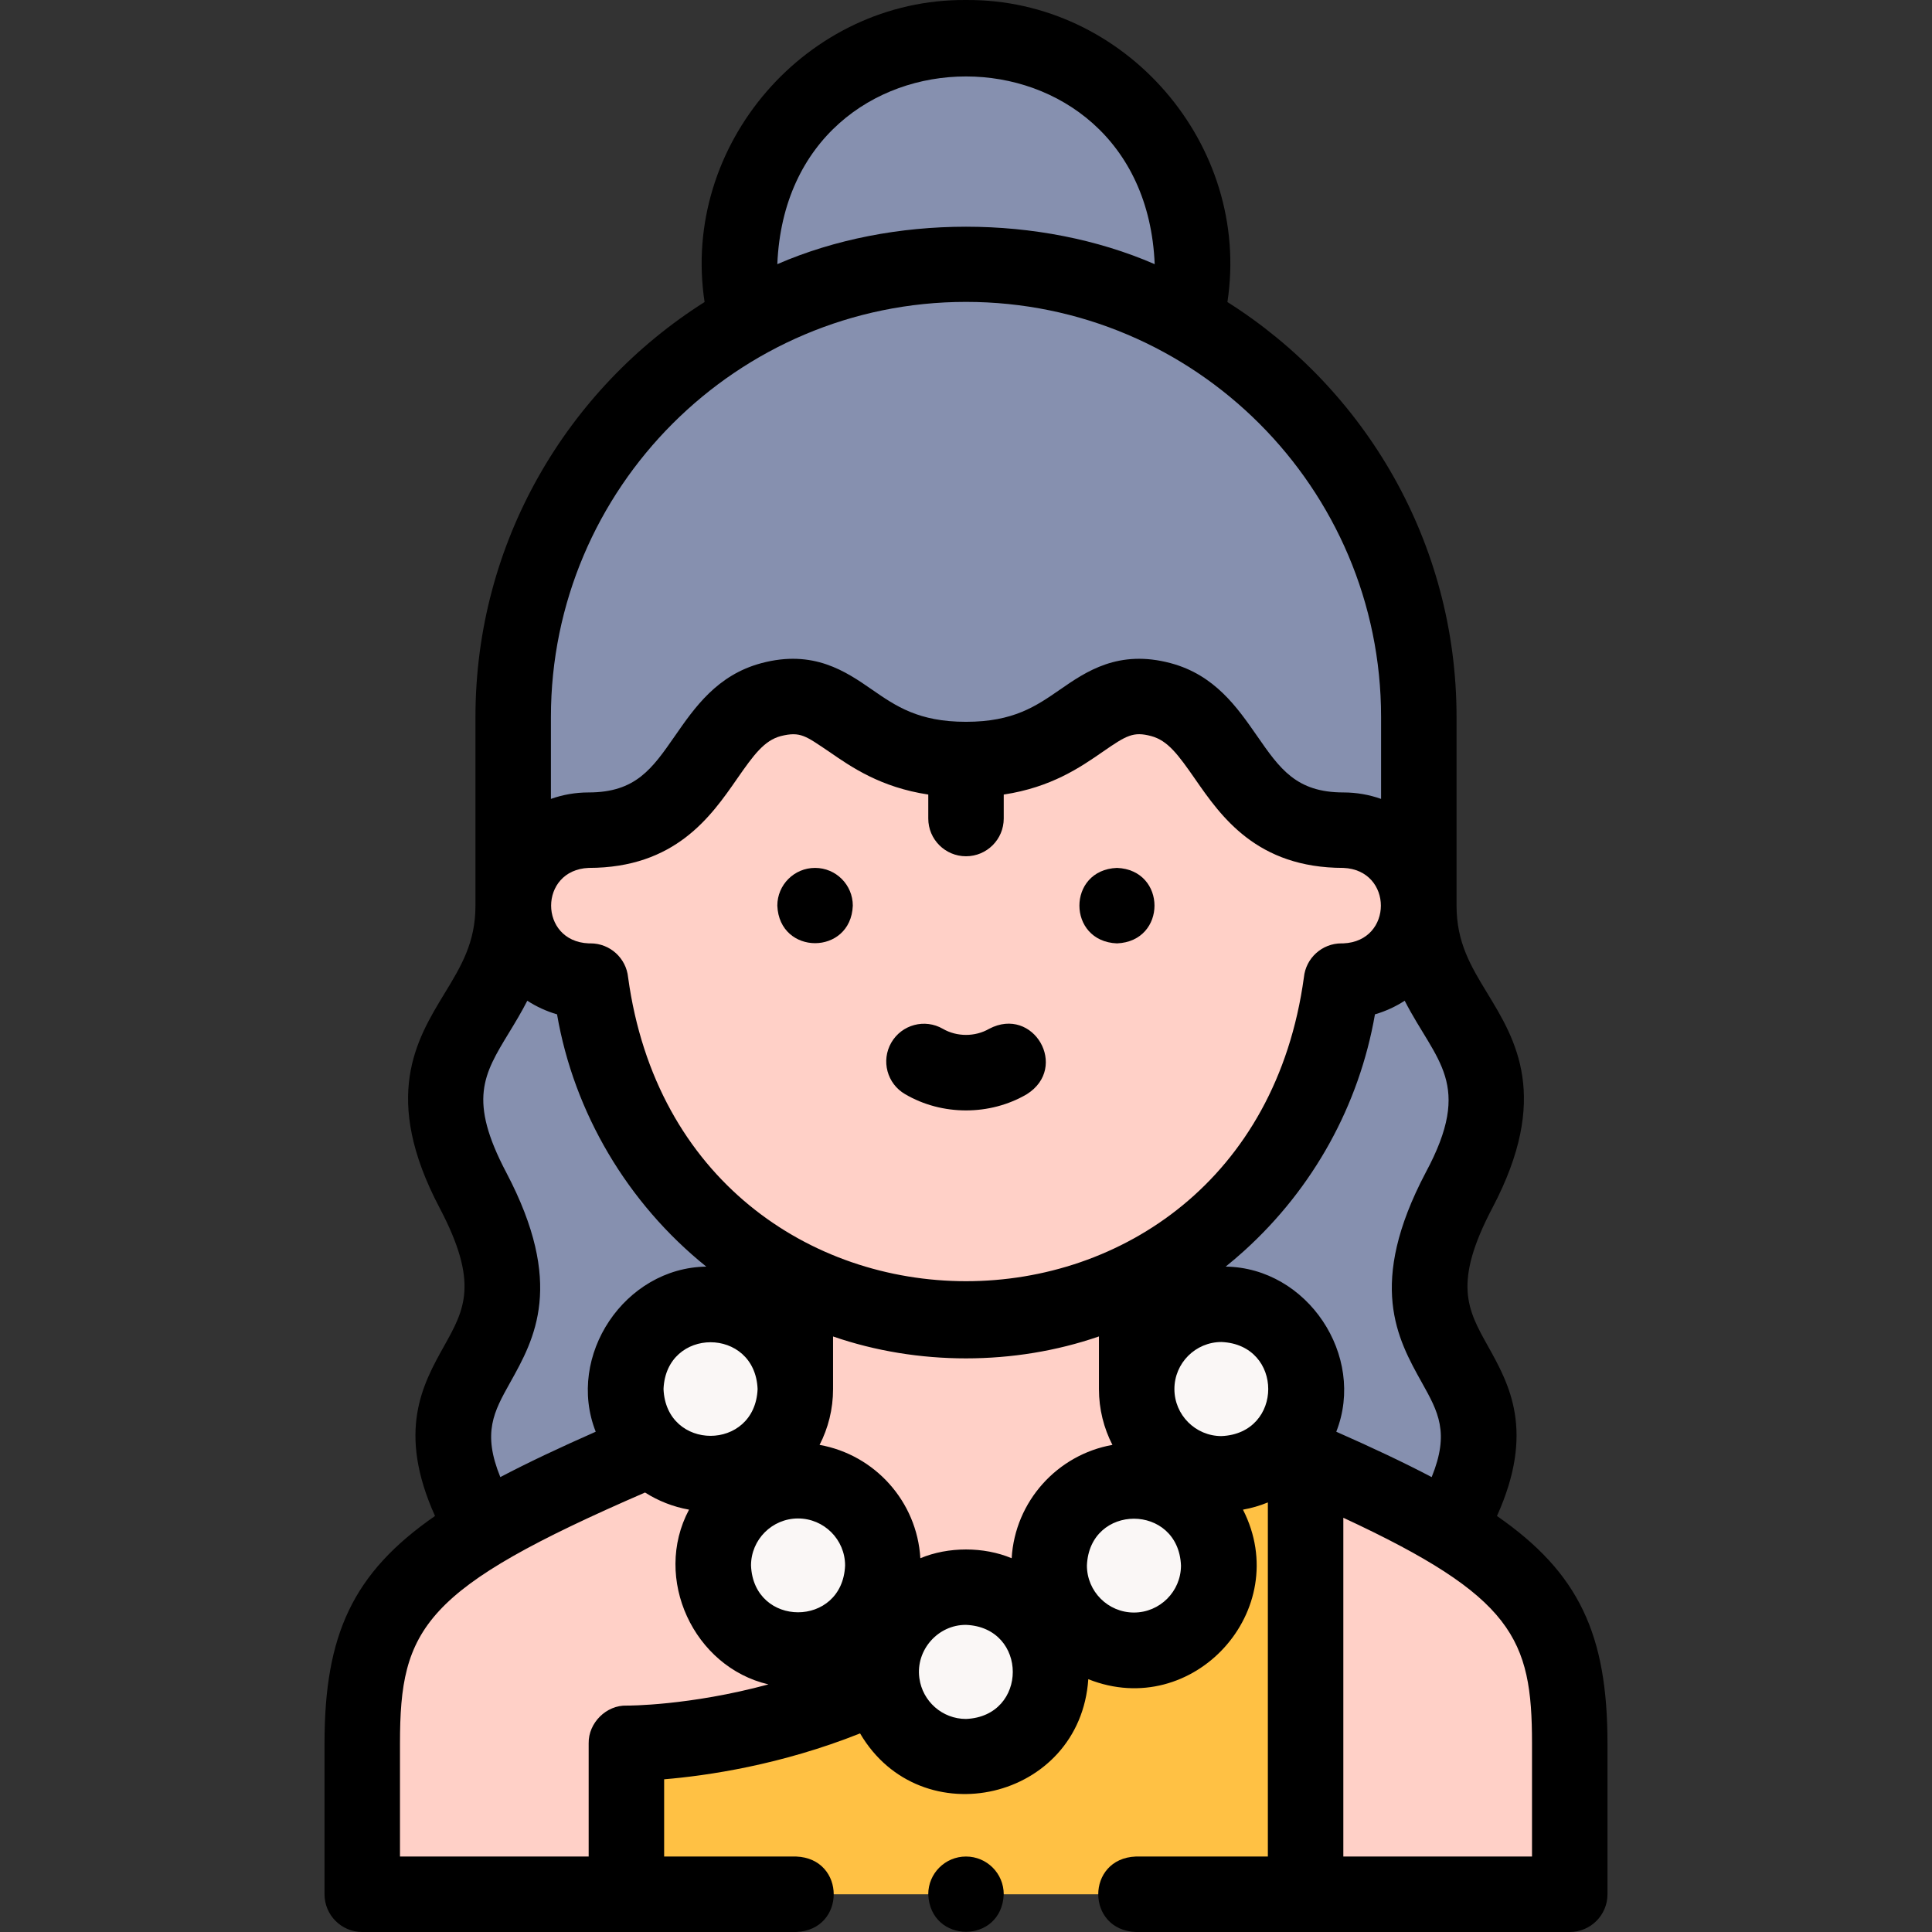 <svg id="Layer_1" enable-background="new 0 0 512.004 512.004" height="512" viewBox="0 0 512.004 512.004" width="512" xmlns="http://www.w3.org/2000/svg"><rect x="0" y="0" width="512.004" height="512.004" fill="#333333" stroke="none"/><g><g clip-rule="evenodd" fill-rule="evenodd"><path d="m210.772 368.108v.007c0-.002 0-.005 0-.007zm-22.465-22.458c12.405 0 22.462 10.054 22.465 22.458 0-.001 0-.003 0-.004s0-.003 0-.004c-.008-12.4-10.063-22.45-22.465-22.45zm-15.873 38.362c-4.072-4.066-6.592-9.687-6.592-15.897 0-12.407 10.058-22.465 22.465-22.465 12.404 0 22.459 10.052 22.465 22.454v.004.007c0 12.407-10.058 22.465-22.465 22.465-6.198 0-11.809-2.51-15.873-6.568zm105.869 27.442c1.057-6.913 5.265-12.788 11.112-16.115 4.655-8.059 8.666-17.094 11.817-27.224v-.006-29.003c-13.648 6.976-29.046 10.899-45.23 10.899-16.252 0-31.632-3.929-45.236-10.886-.016-.008-.032-.016-.048-.025-29.58-15.147-50.75-44.608-54.214-79.089h-.502c-11 0-20-8.999-20-20 0 31.911-31.783 35.289-10.667 75.411 25.976 49.355-23.818 43.386 2.989 89.817-25.835 15.346-32.322 29.444-32.322 56.769v40.001h70.002v-40.001s33.279.409 67.713-16.066c-.119-.936-.18-1.891-.18-2.859 0-12.407 10.058-22.465 22.465-22.465 4.001 0 7.758 1.046 11.012 2.879 3.928-3.653 7.712-7.656 11.289-12.037zm-66.808-19.041c12.407 0 22.465 10.058 22.465 22.465s-10.058 22.465-22.465 22.465-22.465-10.058-22.465-22.465 10.058-22.465 22.465-22.465z" fill="#ffd0c7"/><path d="m256.003 70.006c21.029 0 40.841 5.482 58.075 15.088 1.28-4.927 1.928-9.998 1.928-15.088 0-33.139-26.864-60.003-60.003-60.003s-60.003 26.864-60.003 60.003c0 5.091.648 10.161 1.928 15.088 17.234-9.606 37.045-15.088 58.075-15.088z" fill="#8690af"/><path d="m314.077 85.094c-17.234-9.606-37.045-15.088-58.075-15.088s-40.841 5.482-58.075 15.088c-36.855 20.542-61.925 59.941-61.925 104.912v50.001c0-11 8.999-20 20-20 30.45 0 28.932-29.396 48.325-34.593 19.394-5.196 21.225 15.875 51.675 15.875s32.282-21.072 51.675-15.875 17.875 34.593 48.326 34.593c11 0 20 8.999 20 20v-50.001c0-44.971-25.071-84.37-61.926-104.912z" fill="#8690af"/><path d="m256.002 201.289c-30.45 0-32.281-21.072-51.675-15.875-19.393 5.197-17.875 34.593-48.325 34.593-11.001 0-20 9-20 20s9 20 20 20h.502c3.466 34.5 24.657 63.975 54.264 79.114 13.603 6.956 28.982 10.885 45.234 10.885 16.186 0 31.585-3.924 45.234-10.902 29.461-15.06 50.773-44.345 54.264-79.098h.503c11 0 20-9 20-20 0-11.001-9-20-20-20-30.45 0-28.932-29.396-48.326-34.593-19.393-5.196-21.225 15.876-51.675 15.876z" fill="#ffd0c7"/><path d="m210.768 339.12c-29.606-15.139-50.797-44.614-54.264-79.114h-.502c-11 0-20-8.999-20-20 0 31.911-31.783 35.289-10.667 75.411 25.976 49.355-23.818 43.386 2.989 89.817 10.922-6.487 25.301-13.197 44.109-21.223-4.072-4.066-6.592-9.687-6.592-15.897 0-12.407 10.058-22.465 22.465-22.465 12.405 0 22.462 10.054 22.465 22.458z" fill="#8690af"/><g fill="#faf7f6"><path d="m323.698 345.65c-12.405 0-22.462 10.055-22.465 22.459v.006c0 12.407 10.058 22.465 22.465 22.465 6.198 0 11.809-2.509 15.873-6.568 4.072-4.066 6.592-9.687 6.592-15.897 0-12.407-10.058-22.465-22.465-22.465z"/><path d="m322.974 414.878c0-12.407-10.058-22.465-22.465-22.465-4.035 0-7.821 1.064-11.094 2.926-5.847 3.327-10.055 9.202-11.112 16.115-.171 1.116-.259 2.26-.259 3.424 0 12.407 10.058 22.465 22.465 22.465s22.465-10.057 22.465-22.465z"/><path d="m278.467 443.078c0-8.406-4.617-15.734-11.453-19.586-3.254-1.833-7.011-2.879-11.012-2.879-12.407 0-22.465 10.058-22.465 22.465 0 .969.061 1.923.18 2.859 1.405 11.057 10.846 19.606 22.285 19.606 12.407 0 22.465-10.058 22.465-22.465z"/><circle cx="211.495" cy="414.878" r="22.465"/><path d="m188.307 390.58c12.407 0 22.465-10.058 22.465-22.465v-.007c0-.001 0-.003 0-.004-.006-12.402-10.062-22.454-22.465-22.454-12.407 0-22.465 10.058-22.465 22.465 0 6.209 2.519 11.831 6.592 15.897 4.064 4.059 9.675 6.568 15.873 6.568z"/></g><path d="m322.974 414.878c0 12.407-10.058 22.465-22.465 22.465s-22.465-10.058-22.465-22.465c0-1.164.088-2.308.259-3.424-3.578 4.382-7.361 8.384-11.289 12.038 6.836 3.852 11.453 11.18 11.453 19.586 0 12.407-10.058 22.465-22.465 22.465-11.439 0-20.88-8.549-22.285-19.606-34.434 16.475-67.713 16.066-67.713 16.066v40.001h179.996v-115.224c-2.083-.906-4.226-1.828-6.429-2.768-4.064 4.059-9.676 6.568-15.873 6.568-12.407 0-22.465-10.058-22.465-22.465-3.15 10.13-7.162 19.165-11.817 27.224 3.273-1.862 7.059-2.926 11.094-2.926 12.407 0 22.464 10.058 22.464 22.465z" fill="#ffc144"/><path d="m346 386.78v115.225h70.002v-40.001c0-27.324-6.487-41.423-32.322-56.768-9.642-5.728-21.979-11.629-37.68-18.456z" fill="#ffd0c7"/><path d="m355.5 260.006c-3.491 34.753-24.803 64.038-54.264 79.098-.001.001-.003.001-.004.002v29.003c.003-12.404 10.06-22.459 22.465-22.459 12.407 0 22.465 10.058 22.465 22.465 0 6.209-2.519 11.831-6.592 15.897 2.203.94 4.346 1.862 6.429 2.768 15.701 6.827 28.038 12.728 37.682 18.453 26.806-46.429-22.988-40.46 2.988-89.815 21.117-40.122-10.667-43.5-10.667-75.411 0 11-8.999 20-20 20h-.502z" fill="#8690af"/></g><g><path d="m396.717 401.76c10.162-22.532 3.233-34.944-2.432-45.093-5.387-9.648-9.278-16.619 1.234-36.593 15.413-29.286 6.139-44.531-1.313-56.781-4.401-7.235-8.203-13.483-8.203-23.287v-50.001c0-46.234-24.261-86.909-60.722-109.961 6.356-41.675-27.088-80.386-69.278-80.041-42.186-.347-75.64 38.369-69.278 80.041-36.46 23.052-60.722 63.727-60.722 109.961v50.001c0 9.804-3.801 16.052-8.203 23.287-7.452 12.25-16.727 27.495-1.313 56.781 10.512 19.974 6.62 26.944 1.234 36.593-5.664 10.146-12.594 22.561-2.435 45.088-21.809 15.108-29.283 31.489-29.283 60.248v40.001c0 5.522 4.477 10 10 10h114.997c13.268-.528 13.258-19.476 0-20h-34.994v-20.468c11.325-.943 30.832-3.764 51.927-12.162 16.128 27.508 58.33 17.729 60.479-14.37 27.781 11.086 54.567-18.337 40.99-44.926 2.291-.408 4.5-1.056 6.599-1.919v93.845h-35.001c-13.268.529-13.258 19.476 0 20h115.003c5.522 0 10-4.478 10-10v-40.001c-.001-28.745-7.477-45.131-29.286-60.243zm-42.587-22.335c7.927-20.136-7.68-43.465-29.31-43.756 1.666-1.341 3.298-2.734 4.894-4.178 18.355-16.604 30.484-38.627 34.666-62.676 2.82-.821 5.469-2.046 7.881-3.608 8.332 16.215 18.296 21.871 5.558 45.552-15.562 29.568-7.487 44.033-.998 55.656 4.313 7.726 7.395 13.249 2.589 25.036-7.348-3.863-15.736-7.81-25.28-12.026zm-86.028 33.526c-7.397-3.095-16.801-3.095-24.198 0-.888-15.09-12.13-27.443-26.706-30.036 2.284-4.441 3.574-9.473 3.574-14.8v-.002l-.002-13.932c22.412 7.741 48.046 7.744 70.464-.009l-.002 13.941v.002c0 5.328 1.29 10.36 3.574 14.801-14.575 2.592-25.817 14.945-26.704 30.035zm-92.26-44.837c.687-16.54 24.25-16.528 24.931 0-.687 16.542-24.251 16.529-24.931 0zm80.16-141.193c5.523 0 10-4.478 10-10v-6.354c12.629-1.915 20.346-7.253 26.291-11.367 6.238-4.317 8.066-5.394 12.795-4.127 4.368 1.171 7.122 4.889 11.614 11.359 6.906 9.949 16.365 23.574 39.3 23.574 13.263.548 13.265 19.451 0 20h-.502c-5.136 0-9.437 3.891-9.95 9-14.709 107.414-164.43 107.333-179.096 0-.514-5.109-4.814-9-9.95-9h-.502c-13.265-.55-13.263-19.452.001-20 22.934 0 32.393-13.625 39.299-23.573 4.492-6.472 7.247-10.189 11.614-11.36 5.26-1.311 6.641.007 12.795 4.127 5.945 4.113 13.662 9.452 26.292 11.367v6.354c-.001 5.522 4.476 10 9.999 10zm-44.507 175.492c6.874 0 12.465 5.592 12.465 12.465-.685 16.536-24.248 16.532-24.931 0 .001-6.873 5.593-12.465 12.466-12.465zm99.737-34.299c0-6.873 5.592-12.465 12.466-12.465 16.537.685 16.531 24.249 0 24.931-6.874 0-12.466-5.592-12.466-12.466zm-105.232-298.108c2.755-66.353 97.276-66.302 100.006 0v.001c-30.439-13.233-69.568-13.233-100.006-.001zm50.003 10c60.654 0 110 49.346 110 109.999v21.715c-3.129-1.11-6.495-1.714-10-1.714-12.472 0-16.834-6.283-22.87-14.979-5.255-7.57-11.211-16.149-22.867-19.273-13.867-3.716-22.454 2.226-29.353 6.998-6.345 4.391-12.337 8.537-24.911 8.537s-18.566-4.146-24.911-8.537c-6.898-4.773-15.485-10.716-29.352-6.998-11.656 3.124-17.612 11.703-22.867 19.273-6.036 8.695-10.398 14.979-22.87 14.979-3.505 0-6.871.604-10 1.714v-21.715c0-60.653 49.346-109.999 110.001-109.999zm-120.819 286.41c6.488-11.623 14.563-26.087-.999-55.656-10.136-19.258-6.057-25.963.701-37.072 1.575-2.59 3.273-5.381 4.857-8.479 2.412 1.562 5.062 2.787 7.882 3.608 4.486 26.064 18.671 50.075 39.553 66.853-21.627.295-37.229 23.624-29.304 43.755-9.544 4.215-17.932 8.161-25.28 12.025-4.805-11.789-1.725-17.305 2.59-25.034zm30.943 85.588c-5.433-.193-10.222 4.59-10.123 9.999v30.001h-50.002v-30.001c0-30.608 6.095-40.937 64.944-66.466 3.493 2.219 7.435 3.79 11.658 4.541-9.737 18.265 1.294 41.728 21.047 46.306-20.997 5.679-37.312 5.629-37.524 5.62zm89.875 3.539c-6.304 0-11.529-4.704-12.352-10.786-.006-.052-.013-.104-.02-.155-.953-7.347 4.956-14.042 12.372-13.989 16.537.683 16.533 24.248 0 24.93zm44.508-28.2c-6.873 0-12.465-5.592-12.465-12.465.685-16.536 24.247-16.531 24.93 0-.001 6.873-5.592 12.465-12.465 12.465zm105.492 64.661h-50.002v-89.778c44.974 20.914 50.002 31.997 50.002 59.777z"/><path d="m216.005 230.006h-.007c-5.523 0-9.997 4.478-9.997 10 .529 13.263 19.479 13.263 20.004 0 0-5.523-4.477-10-10-10z"/><path d="m296.008 250.006c13.268-.529 13.258-19.476 0-20h-.008c-13.268.53-13.25 19.478.008 20z"/><path d="m236.207 276.307c-2.762 4.782-1.124 10.898 3.659 13.66 9.773 5.744 22.499 5.743 32.272.001 11.225-7.092 1.742-23.499-10.002-17.32-3.725 2.152-8.544 2.151-12.269.001-4.781-2.765-10.898-1.126-13.66 3.658z"/><path d="m256.002 492.004h-.007c-5.523 0-9.996 4.478-9.996 10 .528 13.263 19.478 13.263 20.003 0 0-5.523-4.477-10-10-10z"/></g></g></svg>